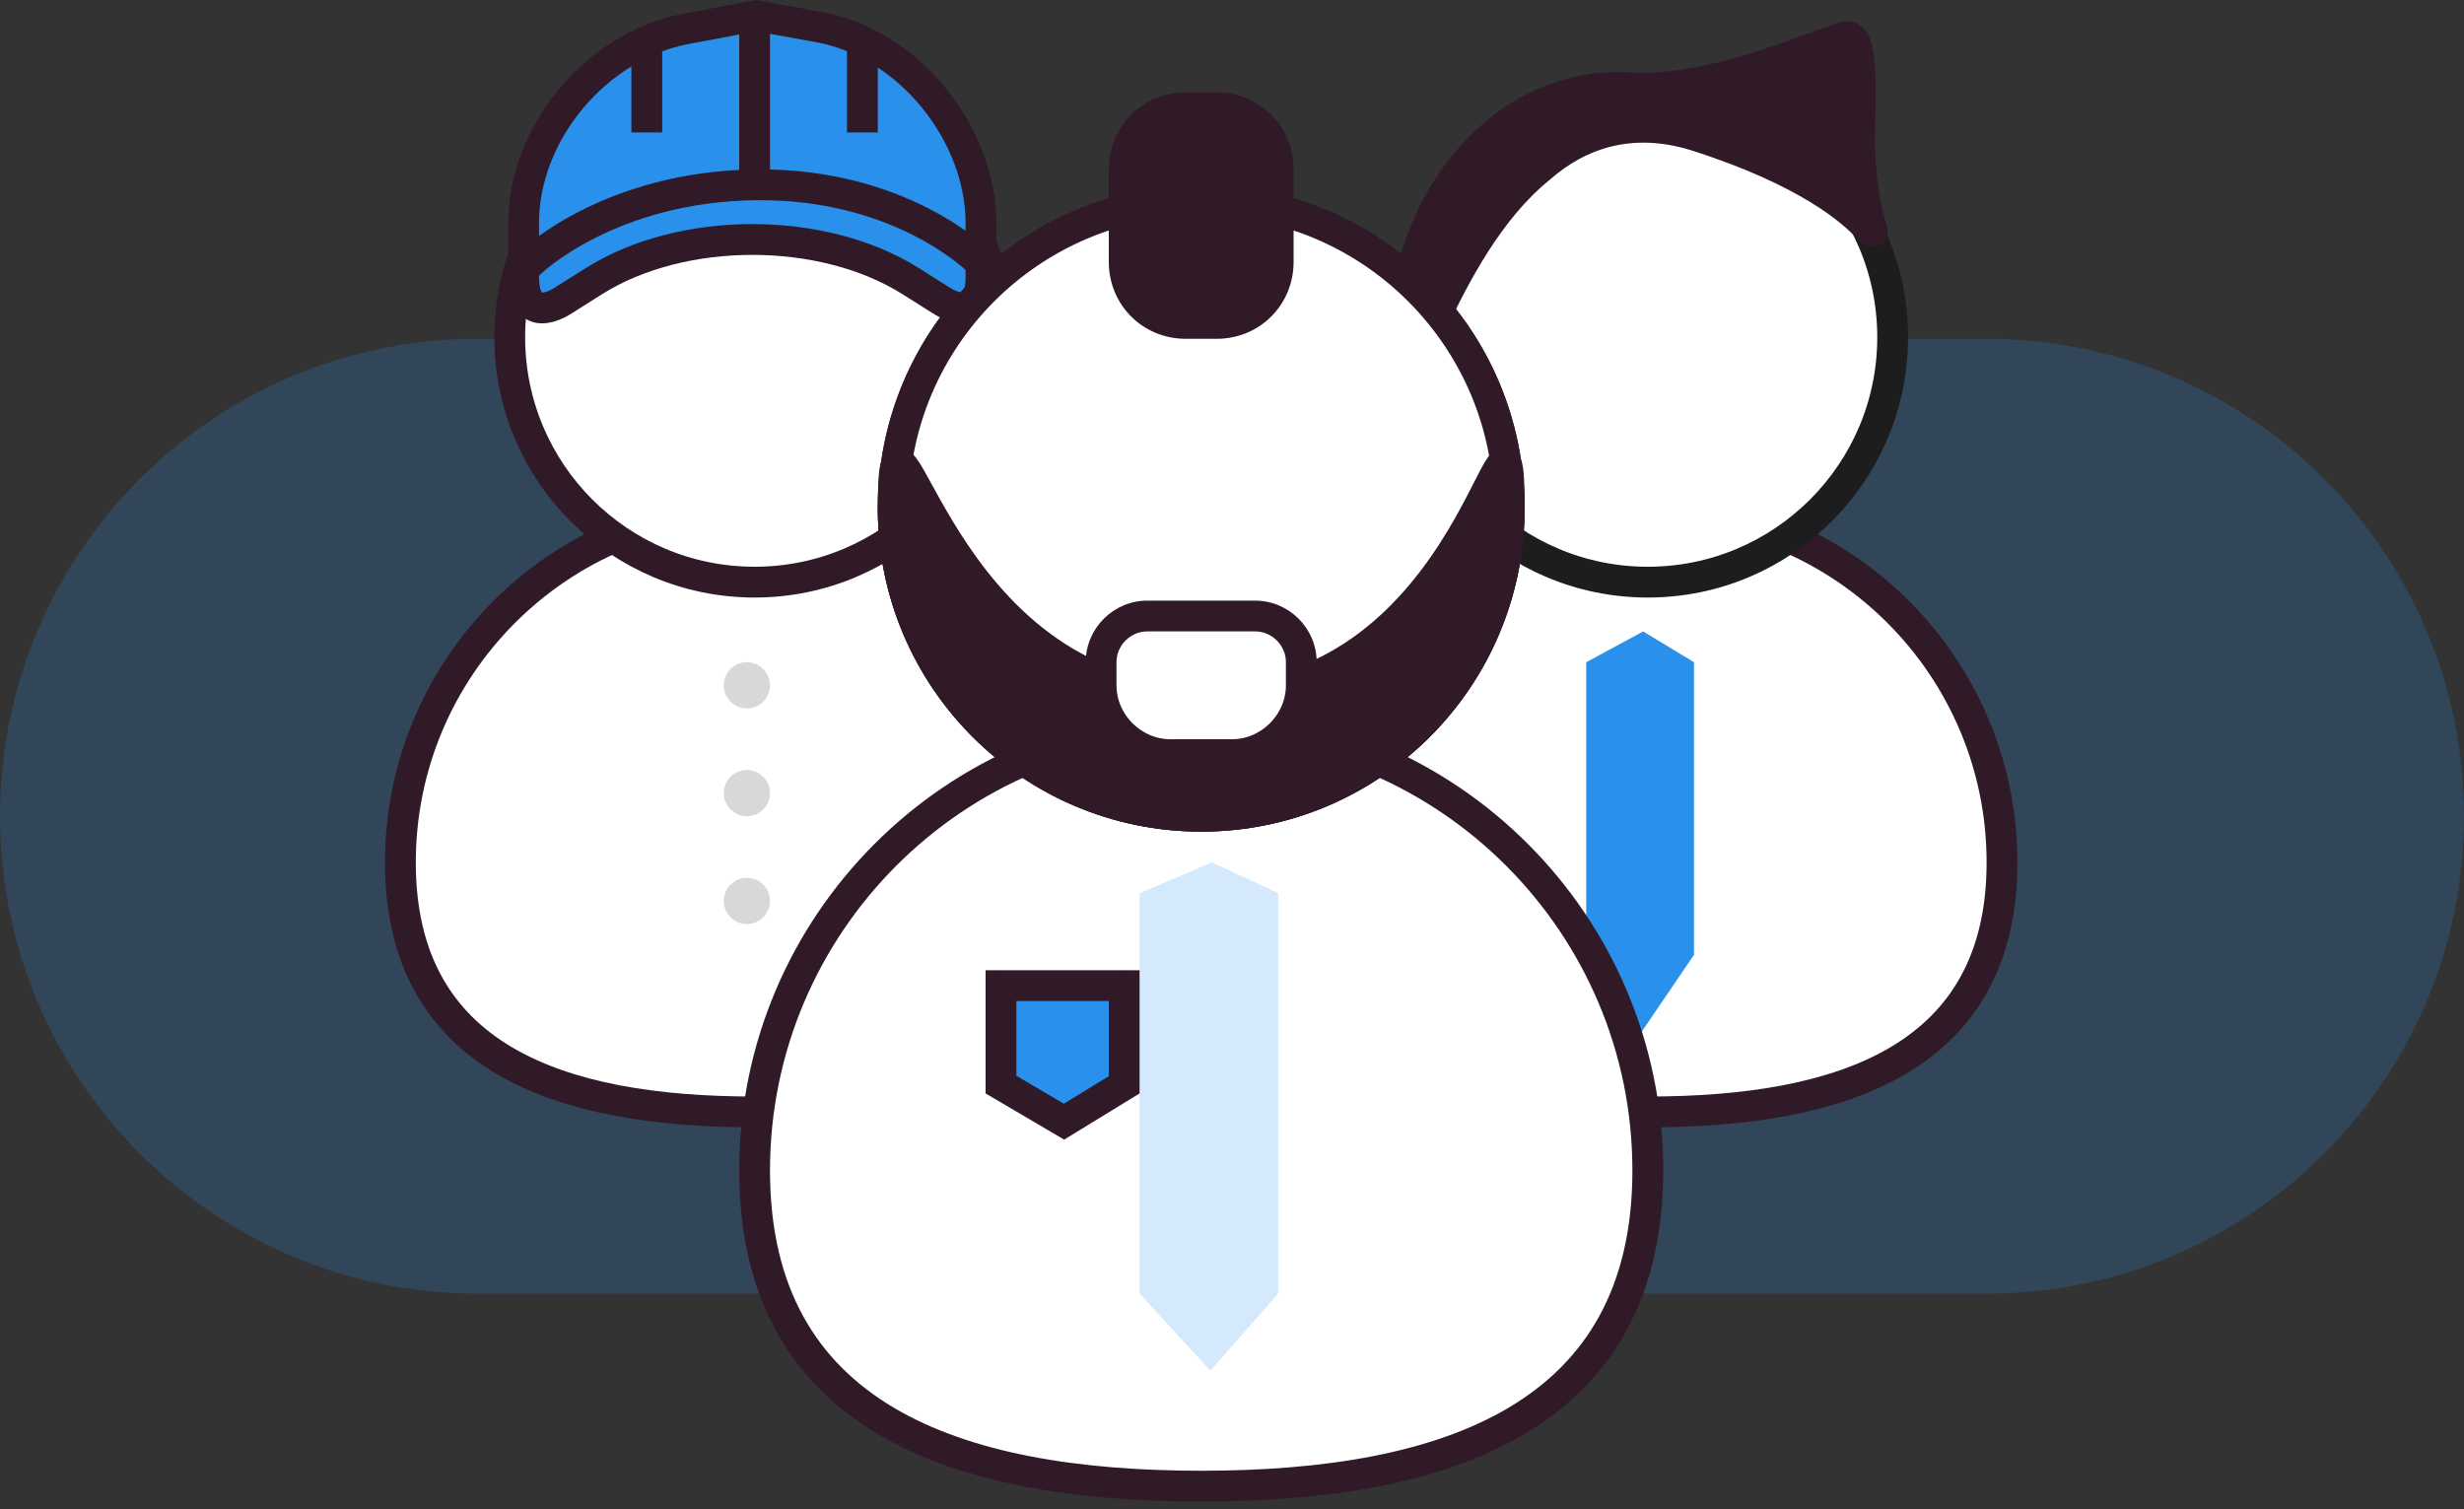 <?xml version="1.0" encoding="utf-8"?>
<!-- Generator: Adobe Illustrator 19.1.0, SVG Export Plug-In . SVG Version: 6.00 Build 0)  -->
<svg version="1.1" id="Layer_1" xmlns="http://www.w3.org/2000/svg" xmlns:xlink="http://www.w3.org/1999/xlink" x="0px" y="0px"
	 viewBox="0 0 160 98" style="enable-background:new 0 0 160 98;" xml:space="preserve">
<rect x="0" y="0" width="160" height="98" fill="#333333" stroke="none"/>
<style type="text/css">
	.st0{opacity:0.2;clip-path:url(#SVGID_2_);fill:#2991EB;}
	.st1{clip-path:url(#SVGID_4_);fill:#FFFFFF;}
	.st2{fill:none;stroke:#301A28;stroke-width:2;stroke-miterlimit:10;}
	.st3{clip-path:url(#SVGID_6_);fill:#FFFFFF;}
	.st4{clip-path:url(#SVGID_8_);}
	.st5{clip-path:url(#SVGID_10_);fill:#2991EB;}
	.st6{clip-path:url(#SVGID_12_);fill:none;stroke:#301A28;stroke-width:4;stroke-miterlimit:10;}
	.st7{fill:none;stroke:#301A28;stroke-width:2;stroke-linecap:square;stroke-miterlimit:10;}
	.st8{clip-path:url(#SVGID_14_);fill:#FFFFFF;}
	.st9{clip-path:url(#SVGID_16_);fill:#FFFFFF;}
	.st10{fill:none;stroke:#1E1D1D;stroke-width:2;stroke-miterlimit:10;}
	.st11{clip-path:url(#SVGID_18_);fill:#301A28;}
	.st12{clip-path:url(#SVGID_20_);fill:#2991EB;}
	.st13{clip-path:url(#SVGID_22_);fill:#FFFFFF;}
	.st14{opacity:0.2;clip-path:url(#SVGID_24_);fill:#2991EB;}
	.st15{clip-path:url(#SVGID_26_);}
	.st16{clip-path:url(#SVGID_28_);fill:#2991EB;}
	.st17{clip-path:url(#SVGID_30_);fill:none;stroke:#301A28;stroke-width:4;stroke-miterlimit:10;}
	.st18{clip-path:url(#SVGID_32_);fill:#FFFFFF;}
	.st19{clip-path:url(#SVGID_34_);fill:#FFFFFF;}
	.st20{clip-path:url(#SVGID_36_);fill:#301A28;}
	.st21{clip-path:url(#SVGID_38_);fill:#D8D8D8;}
	.st22{clip-path:url(#SVGID_40_);fill:#D8D8D8;}
	.st23{clip-path:url(#SVGID_42_);fill:#D8D8D8;}
	.st24{clip-path:url(#SVGID_44_);}
	.st25{clip-path:url(#SVGID_46_);fill:#FFFFFF;}
	.st26{clip-path:url(#SVGID_48_);fill:none;stroke:#301A28;stroke-width:4;stroke-miterlimit:10;}
	.st27{clip-path:url(#SVGID_50_);fill:#301A28;}
</style>
<g>
	<defs>
		<path id="SVGID_1_" d="M0,53c0-17.1,13.9-31,31-31h98c17.1,0,31,13.9,31,31c0,17.1-13.9,31-31,31H31C13.9,84,0,70.1,0,53z"/>
	</defs>
	<clipPath id="SVGID_2_">
		<use xlink:href="#SVGID_1_"  style="overflow:visible;"/>
	</clipPath>
	<rect x="-5" y="17" class="st0" width="170" height="72"/>
</g>
<g>
	<defs>
		<path id="SVGID_3_" d="M49,72.2c12.7,0,23-3.5,23-16.2S61.7,33,49,33S26,43.3,26,56S36.3,72.2,49,72.2z"/>
	</defs>
	<clipPath id="SVGID_4_">
		<use xlink:href="#SVGID_3_"  style="overflow:visible;"/>
	</clipPath>
	<rect x="21" y="28" class="st1" width="56" height="49.2"/>
</g>
<path class="st2" d="M49,72.2c12.7,0,23-3.5,23-16.2S61.7,33,49,33S26,43.3,26,56S36.3,72.2,49,72.2z"/>
<g>
	<defs>
		<circle id="SVGID_5_" cx="49" cy="21.9" r="15.9"/>
	</defs>
	<clipPath id="SVGID_6_">
		<use xlink:href="#SVGID_5_"  style="overflow:visible;"/>
	</clipPath>
	<rect x="28.1" y="1" class="st3" width="41.7" height="41.7"/>
</g>
<circle class="st2" cx="49" cy="21.9" r="15.9"/>
<g>
	<defs>
		<path id="SVGID_7_" d="M32,14.5V18c0,3.5,2.8,5.1,5.8,3.2l1.9-1.2c5-3.2,13.3-3.2,18.4,0l1.9,1.2c3,1.9,5.8,0.4,5.8-3.2v-3.5
			c0-6.8-5.4-13.4-12.1-14.7L49.2-1l-0.2,0l-0.2,0l-4.8,0.9C37.4,1.2,32,7.7,32,14.5z M34,14.5c0-5.9,4.7-11.6,10.5-12.6L49.2,1
			l-0.4,0l4.4,0.8C59,2.9,63.7,8.6,63.7,14.5V18c0,2-1,2.5-2.7,1.5l-1.9-1.2c-5.7-3.6-14.8-3.6-20.5,0l-1.9,1.2C35,20.5,34,20,34,18
			V14.5z M12-21h73.7v63H12V-21z"/>
	</defs>
	<clipPath id="SVGID_8_">
		<use xlink:href="#SVGID_7_"  style="overflow:visible;"/>
	</clipPath>
	<g class="st4">
		<defs>
			<path id="SVGID_9_" d="M33,14.5c0-6.4,5.1-12.4,11.3-13.6L49.1,0l4.4,0.8C59.7,2,64.7,8.2,64.7,14.5V18c0,2.8-1.9,3.8-4.2,2.3
				l-1.9-1.2c-5.4-3.4-14.1-3.4-19.5,0l-1.9,1.2C34.9,21.8,33,20.8,33,18V14.5z"/>
		</defs>
		<clipPath id="SVGID_10_">
			<use xlink:href="#SVGID_9_"  style="overflow:visible;"/>
		</clipPath>
		<path class="st5" d="M33,14.5c0-6.4,5.1-12.4,11.3-13.6L49.1,0l4.4,0.8C59.7,2,64.7,8.2,64.7,14.5V18c0,2.8-1.9,3.8-4.2,2.3
			l-1.9-1.2c-5.4-3.4-14.1-3.4-19.5,0l-1.9,1.2C34.9,21.8,33,20.8,33,18V14.5z"/>
	</g>
</g>
<g>
	<defs>
		<path id="SVGID_11_" d="M33,14.5c0-6.4,5.1-12.4,11.3-13.6L49.1,0l4.4,0.8C59.7,2,64.7,8.2,64.7,14.5V18c0,2.8-1.9,3.8-4.2,2.3
			l-1.9-1.2c-5.4-3.4-14.1-3.4-19.5,0l-1.9,1.2C34.9,21.8,33,20.8,33,18V14.5z"/>
	</defs>
	<clipPath id="SVGID_12_">
		<use xlink:href="#SVGID_11_"  style="overflow:visible;"/>
	</clipPath>
	<path class="st6" d="M33,14.5c0-6.4,5.1-12.4,11.3-13.6L49.1,0l4.4,0.8C59.7,2,64.7,8.2,64.7,14.5V18c0,2.8-1.9,3.8-4.2,2.3
		l-1.9-1.2c-5.4-3.4-14.1-3.4-19.5,0l-1.9,1.2C34.9,21.8,33,20.8,33,18V14.5z"/>
</g>
<path class="st7" d="M34.5,17c0,0,5.1-4.9,14.6-5s14.5,5,14.5,5"/>
<line class="st7" x1="49" y1="2.5" x2="49" y2="11.5"/>
<line class="st7" x1="56" y1="3.5" x2="56" y2="7.6"/>
<line class="st7" x1="42" y1="3.5" x2="42" y2="7.6"/>
<g>
	<defs>
		<path id="SVGID_13_" d="M107,72.2c12.7,0,23-3.5,23-16.2s-10.3-23-23-23c-12.7,0-23,10.3-23,23S94.3,72.2,107,72.2z"/>
	</defs>
	<clipPath id="SVGID_14_">
		<use xlink:href="#SVGID_13_"  style="overflow:visible;"/>
	</clipPath>
	<rect x="79" y="28" class="st8" width="56" height="49.2"/>
</g>
<path class="st2" d="M107,72.2c12.7,0,23-3.5,23-16.2s-10.3-23-23-23S84,43.3,84,56S94.3,72.2,107,72.2z"/>
<g>
	<defs>
		<circle id="SVGID_15_" cx="107" cy="21.9" r="15.9"/>
	</defs>
	<clipPath id="SVGID_16_">
		<use xlink:href="#SVGID_15_"  style="overflow:visible;"/>
	</clipPath>
	<rect x="86.1" y="1" class="st9" width="41.7" height="41.7"/>
</g>
<circle class="st10" cx="107" cy="21.9" r="15.9"/>
<g>
	<defs>
		<path id="SVGID_17_" d="M110.1,8.8c14.8,4.7,11.3,10.5,10.7,1.7c-0.2-2.9,0.5-8.5-1-8.1c-2.4,0.7-8.5,3.6-14,3.3
			c-8.2-0.5-14.6,7.4-14.6,16.2c0,6.3,2.1-5.6,8.8-11C102.5,8.7,105.9,7.5,110.1,8.8z"/>
	</defs>
	<clipPath id="SVGID_18_">
		<use xlink:href="#SVGID_17_"  style="overflow:visible;"/>
	</clipPath>
	<rect x="86.1" y="-2.6" class="st11" width="40.4" height="31.3"/>
</g>
<path class="st2" d="M110.1,8.8c14.8,4.7,11.3,10.5,10.7,1.7c-0.2-2.9,0.5-8.5-1-8.1c-2.4,0.7-8.5,3.6-14,3.3
	c-8.2-0.5-14.6,7.4-14.6,16.2c0,6.3,2.1-5.6,8.8-11C102.5,8.7,105.9,7.5,110.1,8.8z"/>
<g>
	<defs>
		<polygon id="SVGID_19_" points="103,43 106.7,41 110,43 110,62 106.6,67 103,62 		"/>
	</defs>
	<clipPath id="SVGID_20_">
		<use xlink:href="#SVGID_19_"  style="overflow:visible;"/>
	</clipPath>
	<rect x="98" y="36" class="st12" width="17" height="36"/>
</g>
<g>
	<defs>
		<path id="SVGID_21_" d="M78,96.5c16,0,29-4.5,29-20.5S94,47,78,47S49,60,49,76S62,96.5,78,96.5z"/>
	</defs>
	<clipPath id="SVGID_22_">
		<use xlink:href="#SVGID_21_"  style="overflow:visible;"/>
	</clipPath>
	<rect x="44" y="42" class="st13" width="68" height="59.5"/>
</g>
<path class="st2" d="M78,96.5c16,0,29-4.5,29-20.5S94,47,78,47S49,60,49,76S62,96.5,78,96.5z"/>
<g>
	<defs>
		<polygon id="SVGID_23_" points="74,58 78.7,56 83,58 83,84 78.6,89 74,84 		"/>
	</defs>
	<clipPath id="SVGID_24_">
		<use xlink:href="#SVGID_23_"  style="overflow:visible;"/>
	</clipPath>
	<rect x="69" y="51" class="st14" width="19" height="43"/>
</g>
<g>
	<defs>
		<path id="SVGID_25_" d="M64,62h-1v1v8v0.6l0.5,0.3l5.1,3l0.5,0.3l0.5-0.3l4.9-3l0.5-0.3V71v-8v-1h-1H64z M64,64h10l-1-1v8l0.5-0.9
			l-4.9,3l1,0l-5.1-3L65,71v-8L64,64z M43,42h52v53.2H43V42z"/>
	</defs>
	<clipPath id="SVGID_26_">
		<use xlink:href="#SVGID_25_"  style="overflow:visible;"/>
	</clipPath>
	<g class="st15">
		<defs>
			<polygon id="SVGID_27_" points="64,63 74,63 74,71 69.1,74 64,71 			"/>
		</defs>
		<clipPath id="SVGID_28_">
			<use xlink:href="#SVGID_27_"  style="overflow:visible;"/>
		</clipPath>
		<polygon class="st16" points="64,63 74,63 74,71 69.1,74 64,71 		"/>
	</g>
</g>
<g>
	<defs>
		<polygon id="SVGID_29_" points="64,63 74,63 74,71 69.1,74 64,71 		"/>
	</defs>
	<clipPath id="SVGID_30_">
		<use xlink:href="#SVGID_29_"  style="overflow:visible;"/>
	</clipPath>
	<polygon class="st17" points="64,63 74,63 74,71 69.1,74 64,71 	"/>
</g>
<g>
	<defs>
		<circle id="SVGID_31_" cx="78" cy="33" r="20"/>
	</defs>
	<clipPath id="SVGID_32_">
		<use xlink:href="#SVGID_31_"  style="overflow:visible;"/>
	</clipPath>
	<rect x="53" y="8" class="st18" width="50" height="50"/>
</g>
<circle class="st2" cx="78" cy="33" r="20"/>
<g>
	<defs>
		<circle id="SVGID_33_" cx="78" cy="33" r="20"/>
	</defs>
	<clipPath id="SVGID_34_">
		<use xlink:href="#SVGID_33_"  style="overflow:visible;"/>
	</clipPath>
	<rect x="53" y="8" class="st19" width="50" height="50"/>
</g>
<circle class="st2" cx="78" cy="33" r="20"/>
<g>
	<defs>
		<path id="SVGID_35_" d="M78,53c11,0,20-9,20-20s-1.9,12.3-19.7,12.4S58,22,58,33S67,53,78,53z"/>
	</defs>
	<clipPath id="SVGID_36_">
		<use xlink:href="#SVGID_35_"  style="overflow:visible;"/>
	</clipPath>
	<rect x="53" y="25" class="st20" width="50" height="33"/>
</g>
<path class="st2" d="M78,53c11,0,20-9,20-20s-1.9,12.3-19.7,12.4S58,22,58,33S67,53,78,53z"/>
<g>
	<defs>
		<circle id="SVGID_37_" cx="48.5" cy="44.5" r="1.5"/>
	</defs>
	<clipPath id="SVGID_38_">
		<use xlink:href="#SVGID_37_"  style="overflow:visible;"/>
	</clipPath>
	<rect x="42" y="38" class="st21" width="13" height="13"/>
</g>
<g>
	<defs>
		<circle id="SVGID_39_" cx="48.5" cy="51.5" r="1.5"/>
	</defs>
	<clipPath id="SVGID_40_">
		<use xlink:href="#SVGID_39_"  style="overflow:visible;"/>
	</clipPath>
	<rect x="42" y="45" class="st22" width="13" height="13"/>
</g>
<g>
	<defs>
		<circle id="SVGID_41_" cx="48.5" cy="58.5" r="1.5"/>
	</defs>
	<clipPath id="SVGID_42_">
		<use xlink:href="#SVGID_41_"  style="overflow:visible;"/>
	</clipPath>
	<rect x="42" y="52" class="st23" width="13" height="13"/>
</g>
<g>
	<defs>
		<path id="SVGID_43_" d="M69.5,43v1.5c0,3.6,2.9,6.5,6.5,6.5h4c3.6,0,6.5-2.9,6.5-6.5V43c0-2.8-2.2-5-5-5h-7
			C71.7,38,69.5,40.2,69.5,43z M71.5,43c0-1.7,1.3-3,3-3h7c1.7,0,3,1.3,3,3v1.5c0,2.5-2,4.5-4.5,4.5h-4c-2.5,0-4.5-2-4.5-4.5V43z
			 M49.5,18h57v53h-57V18z"/>
	</defs>
	<clipPath id="SVGID_44_">
		<use xlink:href="#SVGID_43_"  style="overflow:visible;"/>
	</clipPath>
	<g class="st24">
		<defs>
			<path id="SVGID_45_" d="M70.5,43c0-2.2,1.8-4,4-4h7c2.2,0,4,1.8,4,4v1.5c0,3-2.5,5.5-5.5,5.5h-4c-3,0-5.5-2.5-5.5-5.5V43z"/>
		</defs>
		<clipPath id="SVGID_46_">
			<use xlink:href="#SVGID_45_"  style="overflow:visible;"/>
		</clipPath>
		<path class="st25" d="M70.5,43c0-2.2,1.8-4,4-4h7c2.2,0,4,1.8,4,4v1.5c0,3-2.5,5.5-5.5,5.5h-4c-3,0-5.5-2.5-5.5-5.5V43z"/>
	</g>
</g>
<g>
	<defs>
		<path id="SVGID_47_" d="M70.5,43c0-2.2,1.8-4,4-4h7c2.2,0,4,1.8,4,4v1.5c0,3-2.5,5.5-5.5,5.5h-4c-3,0-5.5-2.5-5.5-5.5V43z"/>
	</defs>
	<clipPath id="SVGID_48_">
		<use xlink:href="#SVGID_47_"  style="overflow:visible;"/>
	</clipPath>
	<path class="st26" d="M70.5,43c0-2.2,1.8-4,4-4h7c2.2,0,4,1.8,4,4v1.5c0,3-2.5,5.5-5.5,5.5h-4c-3,0-5.5-2.5-5.5-5.5V43z"/>
</g>
<g>
	<defs>
		<path id="SVGID_49_" d="M72,11c0-2.8,2.2-5,5-5h2c2.8,0,5,2.2,5,5v6c0,2.8-2.2,5-5,5h-2c-2.8,0-5-2.2-5-5V11z"/>
	</defs>
	<clipPath id="SVGID_50_">
		<use xlink:href="#SVGID_49_"  style="overflow:visible;"/>
	</clipPath>
	<rect x="67" y="1" class="st27" width="22" height="26"/>
</g>
</svg>
